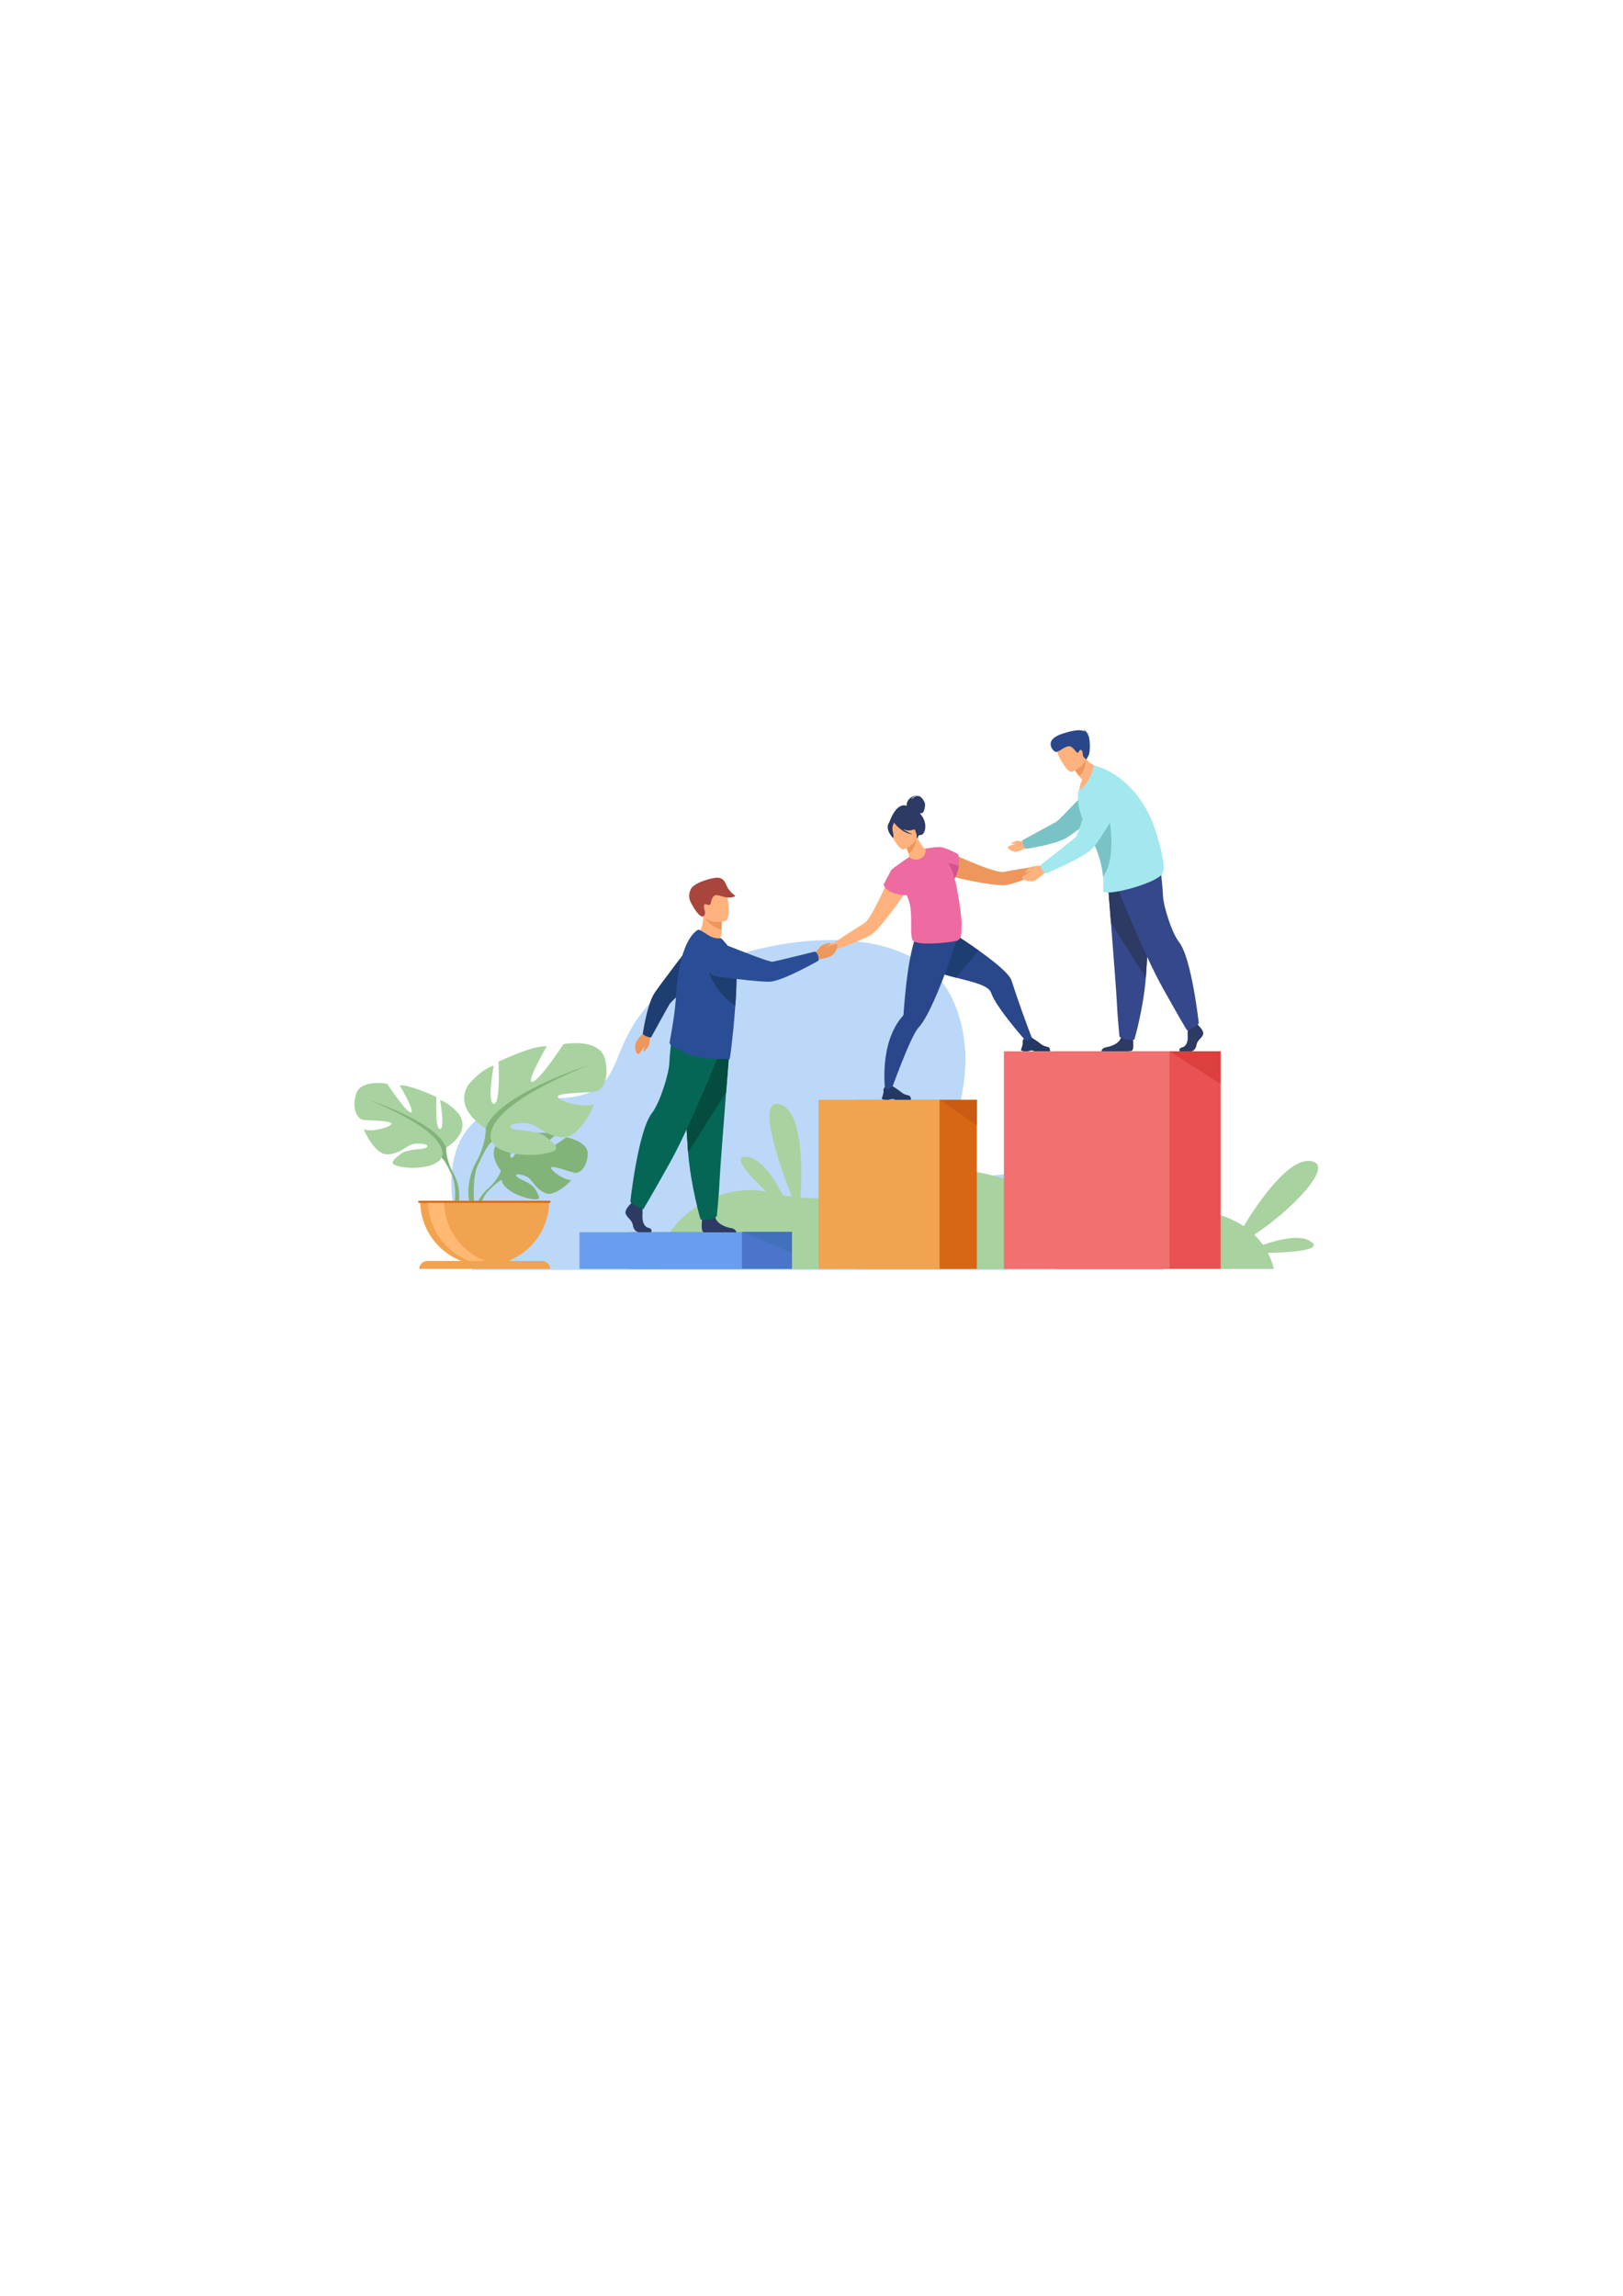 <?xml version="1.0" encoding="utf-8"?>
<!-- Generator: Adobe Illustrator 24.3.0, SVG Export Plug-In . SVG Version: 6.00 Build 0)  -->
<svg version="1.1" id="Layer_1" xmlns="http://www.w3.org/2000/svg" xmlns:xlink="http://www.w3.org/1999/xlink" x="0px" y="0px"
	 viewBox="0 0 595.28 841.89" style="enable-background:new 0 0 595.28 841.89;" xml:space="preserve">
<style type="text/css">
	.st0{fill:#BBD8F9;}
	.st1{fill:#A8D29F;}
	.st2{fill:#4A75CB;}
	.st3{fill:#699DEE;}
	.st4{fill:#D86713;}
	.st5{fill:#F1A34F;}
	.st6{fill:#C95C12;}
	.st7{fill:#82B378;}
	.st8{fill:#FFB973;}
	.st9{fill:#ED975D;}
	.st10{fill:#2B478B;}
	.st11{fill:#233862;}
	.st12{fill:#1E3D70;}
	.st13{fill:#FFB27D;}
	.st14{fill:#2C3A64;}
	.st15{fill:#ED6BA0;}
	.st16{fill:#D1528C;}
	.st17{fill:#A9453D;}
	.st18{fill:#056656;}
	.st19{fill:#034C3E;}
	.st20{fill:#2A4E96;}
	.st21{fill:#35488B;}
	.st22{fill:#79C2C6;}
	.st23{fill:#A3E8EF;}
	.st24{fill:#4271BC;}
	.st25{fill:#E85252;}
	.st26{fill:#F27070;}
	.st27{fill:#DD3E3E;}
</style>
<g>
	<path class="st0" d="M173.04,465.67c0,0-29.51-62.85,28.65-62.85c30.73,0,18.07-17.24,38.97-37.2
		c20.89-19.96,93.97-35.9,109.52,2.64c15.55,38.54-22.88,67.79,14.26,62.77c44.63-6.03,62.26,34.64,62.26,34.64H173.04
		L173.04,465.67z"/>
	<path class="st1" d="M480.95,455.38c-3.89-2.84-11.84-0.92-17.71,1.13c-0.88-1.23-1.94-2.5-3.23-3.74
		c12.64-8.14,30.11-25.51,20.85-26.98c-8.05-1.28-18.9,14.36-24.71,23.87c-6.03-4.05-15.26-7.03-29.36-6
		c-36.59,2.68-65.17-20.92-86.24-13.05c-16.75,6.26-32.1,9.76-46.91,8.57c0.64-10.82,0.78-32.05-7.72-34.25
		c-8.62-2.24-0.17,21.88,4.53,33.92c-1.1-0.14-2.2-0.31-3.3-0.51c-3.04-6-8.06-13.86-13.57-14.12c-5.19-0.25,1.21,6.81,7.51,12.79
		c-18.11-3.8-39.58,10.92-39.94,28.32h226.04c0,0-0.4-2.54-2.17-5.89C473.78,459.26,485.18,458.47,480.95,455.38L480.95,455.38z"/>
	<polygon class="st2" points="230.91,451.87 230.91,465.32 290.48,465.32 290.48,451.87 230.91,451.87 	"/>
	<polygon class="st3" points="212.54,451.87 212.54,465.32 272.11,465.32 272.11,451.87 212.54,451.87 	"/>
	<polygon class="st4" points="313.92,465.32 358.28,465.32 358.28,403.32 313.92,403.32 313.92,465.32 	"/>
	<polygon class="st5" points="300.24,465.32 344.6,465.32 344.6,403.32 300.24,403.32 300.24,465.32 	"/>
	<polygon class="st6" points="344.6,403.32 358.28,412.63 358.28,403.32 344.6,403.32 	"/>
	<path class="st7" d="M207.66,417.05c0,0-8.3,6.17-9.91,5.79c-1.62-0.37,6.06-6.66,6.06-6.66c-2.89-1.39-11.87-0.52-11.87-0.52
		s-2.99,9.65-4.47,8.89c-1.48-0.76,3.09-8.41,3.09-8.41c-3.22-0.19-7.17,2.2-7.17,2.2c-5.4,4.27,0.36,10.99,0.36,10.99
		s-1.11,3.32-4.52,6.35c0,0-4.87,3.61-5.21,10.05l0.88,0.08c0,0,1.4-6,3.95-8.84c0.1-0.1,0.24-0.25,0.42-0.43
		c0.42-0.39,0.71-0.67,0.9-0.89c1.27-1.22,3.02-2.77,3.87-2.92c0,0-0.04-0.15-0.04-0.42c0.01,0.14,0.02,0.28,0.04,0.42
		c0.29,3.4,6.88,6.36,10.93,6.97c4.05,0.61,2.8-1.06,1.4-3.53c-1.4-2.47-5.82-3.58-6.83-4.71c-1.01-1.14,1.08-1.14,3.52-0.03
		c2.44,1.12,2.78,4.09,6.69,5.97c3.92,1.88,9.81-4.63,9.81-4.63c-3.12-0.16-7.58-3.55-7.42-4.59c0.16-1.04,7.57,1.79,8.84,1.93
		c1.27,0.14,4.15-1.44,4.59-6.54C216.02,418.47,207.66,417.05,207.66,417.05L207.66,417.05z"/>
	<path class="st1" d="M163.6,420.88c0,0,9.16-5.13,4.89-12.1c0,0-3.42-4.28-7.09-5.38c0,0,1.95,10.38,0,10.63
		c-1.95,0.24-1.34-11.73-1.34-11.73s-9.65-4.64-13.44-4.28c0,0,5.99,10.14,4.03,9.9c-1.95-0.24-8.67-10.51-8.67-10.51
		s-9.9-1.83-11.48,4.03c-1.59,5.86,0.98,8.8,2.44,9.16c1.47,0.37,10.87,0.24,10.63,1.47s-6.6,3.18-10.14,2.08
		c0,0,3.91,9.65,9.04,9.16c5.13-0.49,6.72-3.66,9.9-3.91c3.18-0.24,5.5,0.61,3.91,1.47c-1.59,0.85-6.96,0.28-9.53,2.46
		c-2.57,2.18-4.64,3.53,0.12,4.5c4.76,0.98,13.32,0.37,15.03-3.3C163.6,420.88,163.6,420.88,163.6,420.88L163.6,420.88z"/>
	<path class="st7" d="M166.05,429.8c-2.57-4.76-2.44-8.92-2.44-8.92c-2.93-9.29-28.59-17.59-28.59-17.59
		c32.62,13.19,26.88,21.26,26.88,21.26c0.88,0.51,2.2,2.96,3.11,4.83c0.13,0.32,0.34,0.76,0.64,1.36l0,0
		c0.12,0.27,0.22,0.49,0.29,0.65c1.68,4.2,0.79,11.46,0.79,11.46l1.02,0.27C170,435.81,166.05,429.8,166.05,429.8L166.05,429.8z"/>
	<path class="st1" d="M178.18,413.8c0,0-12.08-6.76-6.44-15.94c0,0,4.51-5.64,9.34-7.09c0,0-2.58,13.69,0,14.01
		c2.58,0.32,1.77-15.46,1.77-15.46s12.72-6.12,17.72-5.64c0,0-7.89,13.37-5.31,13.05c2.58-0.32,11.43-13.85,11.43-13.85
		s13.04-2.42,15.14,5.31c2.09,7.73-1.29,11.6-3.22,12.08c-1.93,0.48-14.33,0.32-14.01,1.93c0.32,1.61,8.7,4.19,13.37,2.74
		c0,0-5.15,12.72-11.92,12.08c-6.76-0.64-8.86-4.83-13.04-5.15c-4.19-0.32-7.25,0.8-5.15,1.93c2.09,1.13,9.18,0.37,12.56,3.24
		s6.12,4.65-0.16,5.93c-6.28,1.29-17.55,0.48-19.81-4.35C178.18,413.8,178.18,413.8,178.18,413.8L178.18,413.8z"/>
	<path class="st7" d="M215.87,390.61c0,0-33.82,10.95-37.69,23.19c0,0,0.16,5.47-3.22,11.76c0,0-5.22,7.92-2.24,17.56l1.34-0.36
		c0,0-1.17-9.57,1.04-15.11c0.09-0.2,0.22-0.5,0.38-0.85l0,0c0.4-0.79,0.68-1.37,0.85-1.79c1.21-2.47,2.94-5.7,4.1-6.37
		C180.44,418.64,172.87,408.01,215.87,390.61L215.87,390.61z"/>
	<path class="st5" d="M177.77,464.03c13.07,0,23.66-10.59,23.66-23.66h-47.32C154.11,453.44,164.71,464.03,177.77,464.03
		L177.77,464.03z"/>
	<path class="st8" d="M183.6,463.85c-0.96,0.12-1.94,0.18-2.94,0.18c-13.07,0-23.66-10.59-23.66-23.66h5.88
		C162.87,452.44,171.92,462.4,183.6,463.85L183.6,463.85z"/>
	<path class="st5" d="M198.84,462.4h-42.14c-1.61,0-2.92,1.31-2.92,2.92h47.97C201.76,463.71,200.45,462.4,198.84,462.4
		L198.84,462.4z"/>
	<path class="st4" d="M201.61,440.37H153.7c-0.2,0-0.36,0.16-0.36,0.36c0,0.2,0.16,0.36,0.36,0.36h47.91c0.2,0,0.36-0.16,0.36-0.36
		C201.97,440.53,201.81,440.37,201.61,440.37L201.61,440.37z"/>
	<path class="st9" d="M384.18,315.78c-0.69-0.1-2.75,1.81-2.75,1.81l0,0c-4.41,0.51-10.86,1.68-13.19,2.13
		c-1.65,0.32-6.07-1.19-10.4-2.93c-5.14-2.06-10.14-4.44-10.14-4.44c-2.85-0.15-6.1,5.06-0.31,8.37c0.88,0.51,4.2,1.37,8.03,2.16
		c0,0,0,0,0,0c5.27,1.09,11.51,2.03,13.63,1.7c2.46-0.39,9.44-2.94,13.59-4.89v0c0,0,0,0,0.01-0.01c0.02-0.01,0.03-0.01,0.05-0.02
		c0.25-0.12,1.26-0.57,1.94-0.53c0.78,0.05,2.51-1.38,2.56-1.76C387.24,316.99,384.87,315.88,384.18,315.78L384.18,315.78z"/>
	<path class="st10" d="M378.8,381.38l-2.43,0.49c0,0-11.12-12.49-12.83-17.75c-0.92-2.81-6.79-4.02-12.92-5.61
		c-5.34-1.38-10.88-3.04-13.52-6.29c-5.69-6.97,3.57-15.54,3.57-15.54s9.84,5.85,18.34,11.89c5.93,4.22,11.21,8.54,12.01,11.02
		C372.93,365.64,377.02,377.11,378.8,381.38L378.8,381.38z"/>
	<path class="st11" d="M375.54,385.5h1.37c0.46-0.07,0.8-0.2,1.26-0.27c0.71-0.09,1.04,0.2,1.11,0.27c0.01,0.01,0.01,0.01,0.01,0.01
		h5.81c0.15-0.21,0.01-0.69-0.13-1.05c-0.09-0.24-0.29-0.42-0.54-0.5c-0.62-0.18-1.83-0.34-2.94-1.34
		c-0.62-0.57-3.02-2.08-3.02-2.08l-0.01,0c-0.05,0-0.3,0.08-1.39,1c-0.56,0.47-1.52-0.67-1.52-0.67s-0.18,0.15-0.31,0.43
		c-0.11,0.22-0.19,0.52-0.13,0.89c0.09,0.52-0.19,1.5-0.42,2.15c-0.13,0.4-0.25,0.68-0.25,0.68S374.37,385.35,375.54,385.5
		L375.54,385.5z"/>
	<path class="st12" d="M358.99,348.58l-8.38,9.94c-5.34-1.38-10.88-3.04-13.52-6.29c-5.69-6.97,3.57-15.54,3.57-15.54
		S350.5,342.53,358.99,348.58L358.99,348.58z"/>
	<path class="st10" d="M351.37,343.39c0,0-0.68,2.13-1.78,5.34c-1.39,4.05-3.46,9.82-5.71,15.18c-0.49,1.18-1,2.33-1.5,3.45
		c-1.87,4.12-3.78,7.65-5.47,9.44c-3.03,3.23-10.38,23.96-10.38,23.96l-1.83-0.51c0,0-2.56-17.71,6.5-27.78
		c0.1-0.11,0.17-0.23,0.18-0.38c0,0,0,0,0,0c0.12-1.49,0.55-8.17,1.49-14.94c0.23-1.66,0.49-3.33,0.78-4.92
		c0.02-0.1,0.04-0.2,0.06-0.3c1.38-7.38,2.7-10.66,4.4-12.31l12.52,3.56L351.37,343.39L351.37,343.39z"/>
	<path class="st11" d="M324.5,403.3h1.37c0.46-0.07,0.8-0.21,1.26-0.27c0.71-0.09,1.04,0.2,1.11,0.27c0.01,0.01,0.01,0.01,0.01,0.01
		h5.8c0.15-0.21,0.01-0.69-0.13-1.05c-0.09-0.24-0.29-0.42-0.54-0.5c-0.62-0.18-1.83-0.34-2.94-1.34c-0.63-0.57-3.02-2.08-3.02-2.08
		l-0.01,0c-0.05,0-0.3,0.08-1.39,1c-0.56,0.48-1.52-0.67-1.52-0.67s-0.18,0.15-0.31,0.43c-0.11,0.22-0.19,0.52-0.13,0.89
		c0.09,0.52-0.19,1.49-0.41,2.15c-0.14,0.4-0.25,0.68-0.25,0.68S323.32,403.15,324.5,403.3L324.5,403.3z"/>
	<path class="st13" d="M327.18,319.31c0,0-2.09,5.12-4.51,10.11c-2.03,4.19-4.29,8.29-5.72,9.16c-2.02,1.23-7.58,4.71-11.18,7.3
		c0,0-2.81-0.02-3.25,0.52c-0.44,0.54-1.45,2.96-1.15,3.2c0.3,0.25,2.53,0.13,3.07-0.43c0.48-0.49,1.53-0.84,1.79-0.92
		c0.02-0.01,0.03-0.01,0.05-0.02c0.01,0,0.01,0,0.01,0v0c4.38-1.35,11.26-4.16,13.34-5.53c1.79-1.18,5.76-6.07,8.93-10.43
		c0,0,0,0,0,0c2.3-3.16,4.17-6.03,4.48-7C335.1,318.95,329.19,317.28,327.18,319.31L327.18,319.31z"/>
	<path class="st14" d="M338.14,299.21c-0.25-0.36-0.5-0.68-0.75-0.97c0.31,0.01,0.64-0.02,0.92-0.14c0.74-0.3,1.07-2.64,0.96-3.33
		c-0.11-0.69-1.13-2.69-2.39-2.89c-1.26-0.2-2.56,1.2-2.56,1.2c0.23-1.01,2.36-1.59,2.36-1.59c-4.39,0.81-4.16,3.74-4.14,4.01
		c-4.02-1.43-6.38,6.13-6.38,6.13l10.41,6.13c0,0,0.03-1.67,1.02-1.56C339.15,306.37,340.44,302.56,338.14,299.21L338.14,299.21z"/>
	<path class="st13" d="M338.8,315.09c-2.39,1.13-5.56-0.5-5.54-0.51c0.21-0.2,0.13-0.82-0.05-1.62c-0.19-0.84-0.63-1.98-1.45-3.34
		c-0.17-0.29-0.34-0.58-0.55-0.89l0.27-0.1l4.64-1.86c0,0,0.75,1.35,1.54,2.58c0.67,1.02,1.36,1.94,1.67,1.91
		C339.35,311.23,342.42,313.35,338.8,315.09L338.8,315.09z"/>
	<path class="st9" d="M336.12,307.22c-0.12,1.65-0.68,4.64-2.92,5.73c-0.19-0.84-0.63-1.98-1.45-3.34L336.12,307.22L336.12,307.22z"
		/>
	<path class="st13" d="M331.48,311.5c0,0,6.04-2.38,4.5-6.12c-1.54-3.74-1.8-6.56-5.72-5.2c-3.92,1.36-4.08,3.1-3.87,4.47
		C326.61,306.02,329.87,312.02,331.48,311.5L331.48,311.5z"/>
	<path class="st14" d="M333.74,304.52c2.79-0.39,3.6-1.52,3.6-1.52s-2.57-0.74-4.08-3.25c0,0-3.13-1.06-5.46,0.71
		c-0.14,0.18-0.24,0.4-0.29,0.66c-0.53-0.17-1.33-0.13-1.8,1.38c-0.69,2.26,1.77,4.73,1.77,4.73c0.6-0.17-0.08-2.18-0.17-3.26
		c-0.07-0.79,0.36-1.8,0.59-2.28c0.3,0.38,3.24,4.08,6.83,4.23c0,0-1.9-0.66-3.63-1.95C331.97,304.38,332.89,304.64,333.74,304.52
		L333.74,304.52z"/>
	<path class="st15" d="M350.3,322.79c-0.05-0.18-0.11-0.37-0.16-0.56c0.9-1.71,1.34-3.26,1.52-4.57c0.41-2.76-0.29-4.47-0.29-4.47
		s-4.19-2.22-6.04-2.5c-0.01,0-0.02-0.01-0.02-0.01c-0.02,0-0.05-0.01-0.07-0.01c-1.87-0.26-5.91,0.57-5.91,0.57
		s0.78,2.08-1.42,3.46c-2.2,1.38-4.55-0.35-4.55-0.35c-0.07,0.05-0.15,0.1-0.22,0.16l0,0c0,0-5.79,3.82-6.31,4.69
		c-0.52,0.87-2.75,5.2-2.75,5.2s0.71,3.63,8.53,3.93c0.64,1.56,1.14,3.08,1.3,4.35c0.62,4.93-0.1,8.81,0.62,11.69
		c0.72,2.88,13.77,1.24,16.14,0.68c2.36-0.55,1.83-3.08,2.01-5.53C352.9,336.43,351.07,325.51,350.3,322.79L350.3,322.79z"/>
	<path class="st16" d="M351.66,317.66c-0.19,1.31-0.63,2.87-1.53,4.59c-0.21-0.9-1.04-4.21-2.39-5.71
		C347.74,316.54,350.01,316.74,351.66,317.66L351.66,317.66z"/>
	<path class="st9" d="M298.53,349.94c0,0,2.43-2.95,2.95-3.29c0.52-0.35,2.82-0.96,2.95-0.84c0.13,0.12,0.14,0.3-0.15,0.55
		c-0.28,0.25-1.37,0.88-1.22,0.96c0.16,0.07,3.43-1.56,3.9-1.01c0.47,0.55-0.27,2.81-1.53,3.9c-1.26,1.09-5.03,1.55-5.27,1.7
		C298.17,353.19,298.53,349.94,298.53,349.94L298.53,349.94z"/>
	<path class="st13" d="M255.73,343.14c0,0,3.49,4.14,7.94,2.41c0,0,0.96-2.31,0.97-4.02c0-0.21,0-0.41,0.01-0.61
		c0.02-1.92,0.09-3,0.09-3s0,0,0,0c-0.2-0.08-6.8-2.79-6.79-2.57C258.05,340.55,255.73,343.14,255.73,343.14L255.73,343.14z"/>
	<path class="st9" d="M258.6,336.6c0.64,1.18,2.82,3.49,6.05,4.33c0.02-1.92,0.09-3,0.09-3s0,0,0,0
		C264.55,337.88,258.41,336.25,258.6,336.6L258.6,336.6z"/>
	<path class="st13" d="M266.12,337.73c0,0-7.42,1.74-8.43-2.89c-1.01-4.64-2.66-7.53,2.04-8.84c4.69-1.31,6,0.26,6.72,1.72
		C267.16,329.18,268.02,337.15,266.12,337.73L266.12,337.73z"/>
	<path class="st17" d="M257.94,336.1c-0.1,0.06-1.7,0.56-4.72-5.47c-0.48-0.95-0.8-2.99,0.31-4.8s5.03-3.23,8.29-3.85
		c3.26-0.62,4.04,1.22,4.81,3.06c0.81,1.93,3.13,3.53,3.13,3.53c-2.81,1.57-6.19-0.68-7.37-0.31c-1.17,0.37-1.59,2.22-1.67,2.81
		c-0.09,0.59-0.22,1.08-1.7,0.56c-1.47-0.53-0.67,2.09-0.43,2.59C258.58,334.22,258.78,335.55,257.94,336.1L257.94,336.1z"/>
	<path class="st14" d="M238.83,451.87h-4.49c-0.94,0-1.99-0.96-2.25-2.7c-0.26-1.75-2.2-2.71-2.62-4.14
		c-0.42-1.43,1.73-3.45,1.73-3.45l0.36-0.47l0.37-0.49l3.56,0.85c0,0,0.09,0.86,0.14,1.95c0.04,0.79,0.06,1.7,0.01,2.5
		c-0.1,1.91,0.53,3.97,2.2,4.34C239.52,450.64,238.83,451.87,238.83,451.87L238.83,451.87z"/>
	<path class="st14" d="M270.1,451.91h-11.91c-0.11-0.02-0.2-0.05-0.25-0.08c-0.8-0.41-0.55-3.54-0.45-4.51
		c0.02-0.18,0.03-0.28,0.03-0.28s4.19-3.45,4.76-0.81c0.02,0.08,0.04,0.16,0.06,0.24v0c0.73,2.47,3.98,3.59,5.85,3.9
		C269.63,450.62,270,451.48,270.1,451.91L270.1,451.91z"/>
	<path class="st18" d="M267.7,383.06c0,0-0.64,7.93-1.38,17.47c-1.02,12.96-2.24,28.87-2.36,31.88c-0.21,5.23-1.05,13.61-1.05,13.61
		s-1.99,1.99-5.97,1.15c0,0-3.54-11.95-4.56-24.6c-0.02-0.21-0.03-0.42-0.05-0.63c-0.94-12.87-2.41-39.98-2.41-39.98L267.7,383.06
		L267.7,383.06z"/>
	<path class="st19" d="M267.7,383.06c0,0-0.64,7.93-1.38,17.47l-13.93,22.04c-0.02-0.21-0.03-0.42-0.05-0.63
		c-0.94-12.87-2.41-39.98-2.41-39.98L267.7,383.06L267.7,383.06z"/>
	<path class="st18" d="M264.79,384c0,0-11.46,28.73-19,42.23c-7.54,13.5-9.89,17.27-9.89,17.27s-4.32-1.73-4.71-2.9
		c0,0,2.88-26.07,7.93-32.42c2.85-3.59,6.2-14.37,6.36-18.13c0.16-3.77,1.02-11.23,1.02-11.23L264.79,384L264.79,384z"/>
	<path class="st9" d="M238.55,379.22c0,0-0.3,3.59-0.51,4.14c-0.22,0.55-1.67,2.26-1.83,2.23s-0.27-0.16-0.18-0.51
		c0.08-0.35,0.58-1.42,0.43-1.39c-0.16,0.03-1.82,3.05-2.48,2.88c-0.66-0.17-1.31-2.32-0.91-3.84c0.39-1.52,3.06-3.91,3.16-4.15
		C237.08,376.5,238.55,379.22,238.55,379.22L238.55,379.22z"/>
	<path class="st12" d="M237.32,380.13c1.27,0.41,1.47,0.32,1.47,0.32s6.17-11.24,6.8-12.27c0.63-1.03,13.11-12.61,13.11-12.61
		l-3.21-11.96c0,0-14.2,18.39-15.73,21.03c-2.53,4.36-4.02,14.49-4.02,14.49S236.33,379.81,237.32,380.13L237.32,380.13z"/>
	<path class="st20" d="M270.12,360.26c-0.04,2.46-0.19,5.22-0.38,8.02c-0.01,0.17-0.02,0.33-0.04,0.5
		c-0.12,1.74-0.26,3.48-0.41,5.18c-0.06,0.68-0.13,1.35-0.19,2.02l-0.01,0.09c0,0.25-0.04,0.52-0.06,0.76
		c-0.63,6.36-1.28,11.39-1.4,11.47c-0.15,0.1-0.31,0.15-0.49,0.12c-1.67-0.21-6.65,0.17-10.72-0.72c-3.44-0.73-6.4-2.1-9.54-3.96
		c-0.42-0.25-1.37-0.9-1.29-1.39c0.08-0.54,0.22-1.31,0.39-2.28c0.62-3.38,1.68-9.21,2.05-16.02c0.07-1.27,0.17-2.52,0.31-3.75
		c0.35-3.21,0.91-6.26,1.66-8.97c1.4-5.03,3.45-8.88,6.03-10.39c0.34-0.19,2.15,0.96,3.81,2.03c1.54,0.98,3.15,1.26,4.73,1.12
		l1.38,1.53c1.68,1.95,3.46,4.54,3.95,8.23c0.04,0.27,0.07,0.56,0.09,0.87C270.12,356.23,270.16,358.13,270.12,360.26L270.12,360.26
		z"/>
	<path class="st12" d="M270.12,360.26c-0.04,2.46-0.19,5.22-0.38,8.02c-0.01,0.17-0.02,0.33-0.04,0.5c-9.53-5.97-11-16.88-11-16.88
		c4.69,0.21,8.41,1.28,11.28,2.83C270.12,356.23,270.16,358.13,270.12,360.26L270.12,360.26z"/>
	<path class="st20" d="M299.98,350.24c-0.49-1.33-1.26-1.24-1.26-1.24s-14.17,3.53-15.44,3.68c-1.27,0.15-15.26-5.46-15.26-5.46
		s-5.51-2.47-8.08-0.21c-2.24,1.96-2.34,4.44-1.82,6.53c0.63,2.49,2.73,4.32,5.27,4.65c5.71,0.73,17.09,2.1,19.48,1.76
		c5.31-0.74,17.35-7.69,17.35-7.69S300.36,351.28,299.98,350.24L299.98,350.24z"/>
	<path class="st14" d="M439.7,376.21c0,0,1.97,1.82,1.58,3.12c-0.39,1.3-2.16,2.16-2.4,3.75c-0.24,1.58-1.2,2.45-2.06,2.45
		c-0.86,0-4.12,0-4.12,0s-0.64-1.11,0.9-1.45c1.54-0.34,2.12-2.2,2.02-3.93c-0.1-1.73,0.14-4.03,0.14-4.03l3.26-0.77L439.7,376.21
		L439.7,376.21z"/>
	<path class="st14" d="M415.16,385.31c-0.2,0.1-0.9,0.17-1.86,0.22h-9.32c0.03-0.28,0.25-1.27,1.77-1.51
		c1.72-0.28,4.7-1.28,5.37-3.48c0.02-0.07,0.04-0.14,0.06-0.22c0.53-2.35,4.37,0.72,4.37,0.72s0.01,0.09,0.03,0.25
		C415.67,382.16,415.89,384.95,415.16,385.31L415.16,385.31z"/>
	<path class="st21" d="M406.21,322.38c0,0,0.58,7.28,1.27,16.03c0.93,11.89,2.05,26.48,2.16,29.25c0.19,4.8,0.96,12.48,0.96,12.48
		s1.82,1.83,5.47,1.06c0,0,3.25-10.97,4.18-22.57c0.01-0.19,0.03-0.38,0.04-0.57c0.86-11.81,2.21-36.68,2.21-36.68L406.21,322.38
		L406.21,322.38z"/>
	<path class="st14" d="M406.21,322.38c0,0,0.58,7.28,1.27,16.03l12.78,20.22c0.01-0.19,0.03-0.38,0.04-0.57
		c0.86-11.81,2.21-36.68,2.21-36.68L406.21,322.38L406.21,322.38z"/>
	<path class="st21" d="M408.87,323.24c0,0,10.52,26.36,17.43,38.75c6.91,12.39,9.07,15.85,9.07,15.85s3.96-1.58,4.32-2.66
		c0,0-2.64-23.92-7.27-29.75c-2.62-3.29-5.69-13.18-5.83-16.64c-0.14-3.46-0.94-10.3-0.94-10.3L408.87,323.24L408.87,323.24z"/>
	<path class="st13" d="M376.44,308.95c0,0-2.85-0.65-3.33-0.62c-0.48,0.03-2.16,0.74-2.18,0.87c-0.02,0.14,0.06,0.25,0.35,0.27
		c0.29,0.02,1.25-0.1,1.18,0.01c-0.06,0.12-2.81,0.66-2.84,1.21c-0.03,0.55,1.48,1.58,2.75,1.65c1.27,0.07,3.78-1.41,3.99-1.43
		C378.18,310.75,376.44,308.95,376.44,308.95L376.44,308.95z"/>
	<path class="st22" d="M375.22,309.67c-0.41-1.3-0.31-1.51-0.31-1.51s11.56-6.25,12.62-6.89c1.06-0.63,13.01-13.35,13.01-13.35
		l12.24,3.37c0,0-18.94,14.43-21.65,15.98c-4.48,2.57-14.87,4.02-14.87,4.02S375.54,310.7,375.22,309.67L375.22,309.67z"/>
	<path class="st13" d="M404.24,281.75c0,0-4.29,7.55-8.48,8.53c0,0,0.17-2.54,1.19-4.27c-0.42-0.49-0.78-0.95-1.1-1.35
		c-1.05-1.35-1.56-2.18-1.56-2.18l1.42-3.83l0.97-2.6c0.46,0.84,0.98,1.56,1.51,2.17C400.94,281.39,404.24,281.75,404.24,281.75
		L404.24,281.75z"/>
	<path class="st9" d="M398.19,278.23c0,0,0.51,3.78-2.34,6.43c-1.05-1.35-1.56-2.18-1.56-2.18l1.42-3.83
		C397.24,278.19,398.19,278.23,398.19,278.23L398.19,278.23z"/>
	<path class="st13" d="M393.16,283.03c0,0,6.41-2.5,4.79-6.47c-1.62-3.97-1.88-6.96-6.04-5.54c-4.16,1.43-4.33,3.26-4.12,4.72
		C388.01,277.21,391.45,283.58,393.16,283.03L393.16,283.03z"/>
	<path class="st23" d="M426.28,320.48c-2.59,3.72-21.92,8.69-21.69,6.11c0.09-0.98,0.21-2.72,0-5.08c-0.05-0.55-0.12-1.14-0.21-1.75
		c-0.49-3.38-1.66-7.73-4.26-12.76c-0.19-0.38-0.4-0.76-0.61-1.14c-1.07-1.95-1.98-4.01-2.68-6.02c-1.34-3.87-1.88-7.57-1.2-10
		c0-0.01,0.01-0.02,0.01-0.03c4.04-1.87,5.61-9.12,5.61-9.12s13.79,2.48,21.51,20.85C422.75,301.55,428.53,317.25,426.28,320.48
		L426.28,320.48z"/>
	<path class="st22" d="M404.58,321.52c-0.05-0.55-0.12-1.14-0.21-1.75c-0.49-3.38-1.66-7.73-4.26-12.76
		c0.45-2.71,1.06-4.96,1.74-5.97c2.75-4.12,4.35-4.77,4.35-4.77S410.33,313.66,404.58,321.52L404.58,321.52z"/>
	<path class="st13" d="M382.85,317.38c0,0-3.81,0.2-4.41,0.41c-0.59,0.21-2.45,1.7-2.43,1.87c0.02,0.18,0.16,0.29,0.53,0.21
		c0.37-0.08,1.53-0.57,1.49-0.41c-0.03,0.17-3.3,1.83-3.14,2.53c0.16,0.71,2.42,1.46,4.05,1.09c1.62-0.37,4.24-3.12,4.5-3.22
		C385.68,319.03,382.85,317.38,382.85,317.38L382.85,317.38z"/>
	<path class="st23" d="M382.13,318.83c-0.76-1.23-0.21-1.8-0.21-1.8s11.78-9.23,12.71-10.16c0.92-0.93,5.2-15.77,5.2-15.77
		s1.47-6.01,4.92-6.67c3-0.58,5.07,0.91,6.42,2.65c1.61,2.07,1.77,4.93,0.43,7.19c-3.01,5.07-9.08,15.13-10.85,16.85
		c-3.94,3.83-17.14,9.17-17.14,9.17S382.73,319.8,382.13,318.83L382.13,318.83z"/>
	<path class="st10" d="M398.87,269.2c0.04-0.09,0.18-0.18,0.49-0.28c0,0-0.3-0.1-0.64-0.02c-0.18-0.44-0.62-1.19-1.44-1.19
		c0,0,0.47,0.12,0.64,0.59c-1.12-0.71-3.21-0.92-8.41,0.81c-6.86,2.28-3.43,6.26-2.39,6.58c1.04,0.32,2.95-1.73,4.67-2.01
		c1.72-0.28,2.65,2.12,3.31,2.32c0.66,0.2,0.28-0.35,0.97-0.89c0.69-0.55,1.08,0.74,1.07,1.64s1.32,1.76,1.32,1.76s0,0,0.79-1.44
		c0.78-1.44,0.57-6.67-0.18-7.61C399.01,269.37,398.94,269.28,398.87,269.2L398.87,269.2z"/>
	<polygon class="st24" points="290.48,451.72 290.48,459.48 272.11,451.72 290.48,451.72 	"/>
	<polygon class="st25" points="386.94,385.52 386.94,465.32 447.69,465.32 447.69,385.52 386.94,385.52 	"/>
	<polygon class="st26" points="368.21,385.53 368.21,465.32 428.96,465.32 428.96,385.53 368.21,385.53 	"/>
	<polygon class="st27" points="447.69,385.53 447.69,397.46 428.96,385.53 447.69,385.53 	"/>
</g>
</svg>
